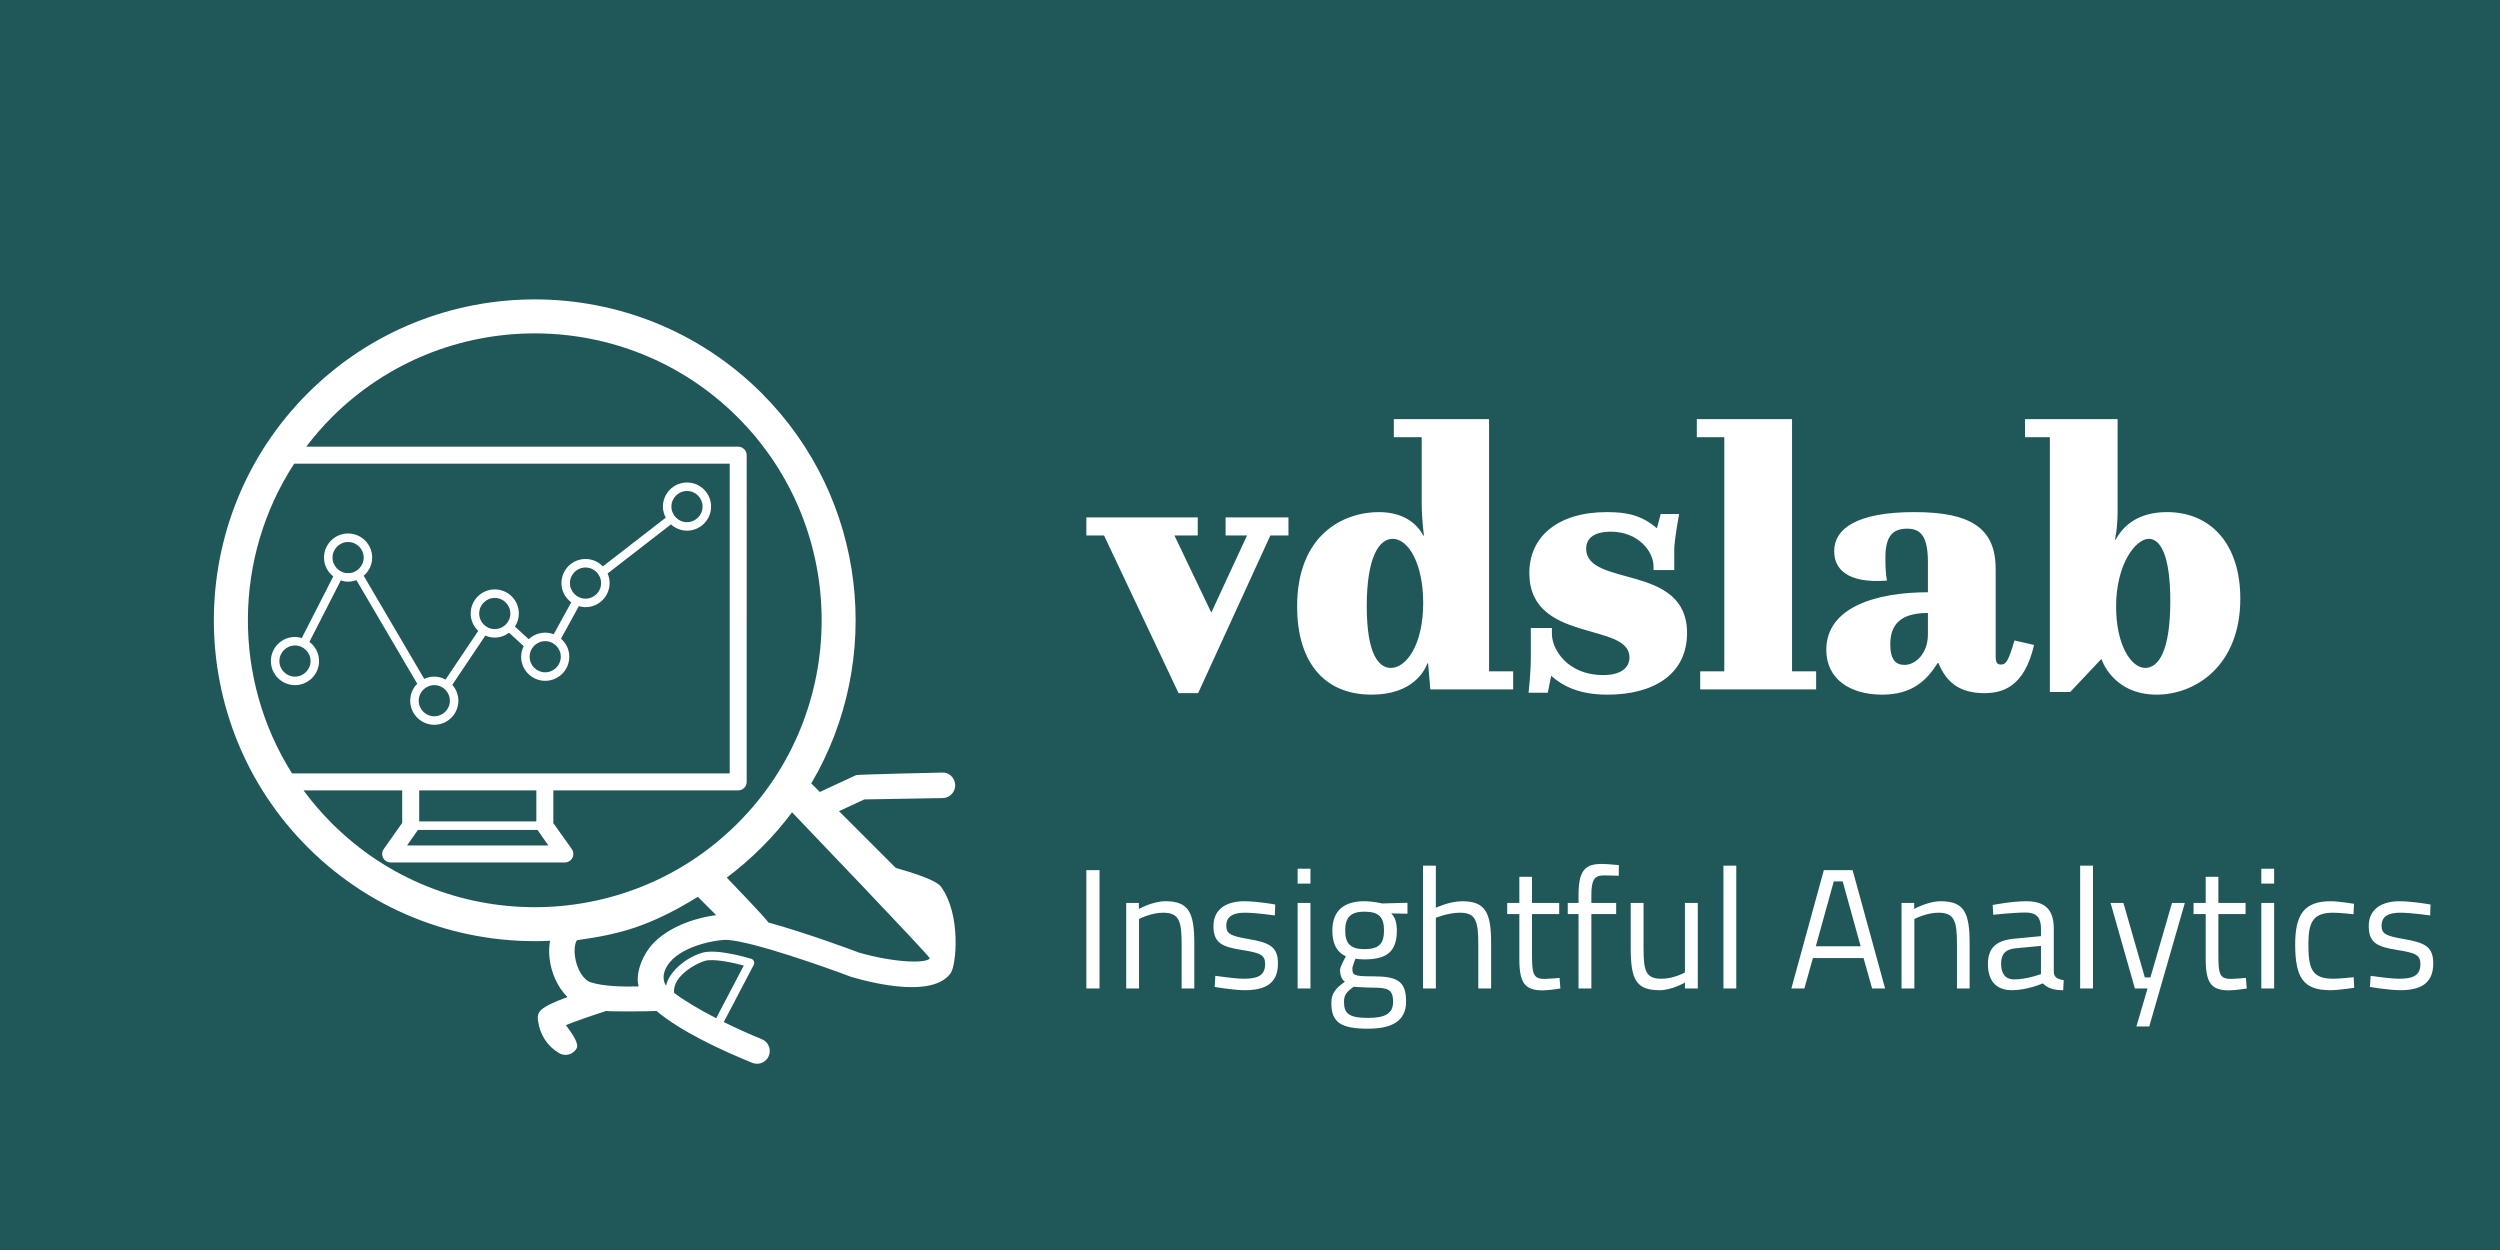 
		<svg xmlns="http://www.w3.org/2000/svg" xmlns:xlink="http://www.w3.org/1999/xlink" version="1.1" width="3200" height="1600">
			<rect fill="#20585a" width="3200" height="1600"/>
			<g transform="scale(10.949) translate(10, 20)">
				<defs id="SvgjsDefs1191"/><g id="main_text" rel="mainfill" name="main_text" feature="main_text" xmlns:name="mainText_mainfill" groupName="main_text" fill="#ffffff" transform="translate(117.088, 16.592) scale(2.2)"><path d="M4.86 20.2 l-3.96 -8.38 l-0.94 0 l0 -0.96 l5.92 0 l0 0.96 l-1.24 0 l1.96 4.1 l1.9 -4.1 l-1.14 0 l0 -0.96 l3.34 0 l0 0.96 l-0.96 0 l-3.84 8.38 l-1.04 0 z M11.16 15.6 c0 -3.86 2.5 -5.02 4.34 -5.02 c1.3 0 2.02 0.6 2.36 1.24 l0.04 0 s-0.12 -0.86 -0.12 -1.74 l0 -3.48 l-1.48 0 l0 -0.96 l5.06 0 l0 13.4 l1.28 0 l0 0.96 l-4.4 0 l-0.12 -1.38 l-0.04 0 c-0.12 0.34 -0.74 1.66 -2.96 1.66 c-2.66 0 -3.96 -1.9 -3.96 -4.68 z M16.14 18.86 c0.82 0 1.72 -1.22 1.72 -3.46 c0 -2.1 -0.8 -3.4 -1.62 -3.4 c-0.72 0 -1.38 0.96 -1.38 3.58 c0 2.64 0.68 3.28 1.28 3.28 z M23.46 20.18 c0 0 0.12 -1.04 0.12 -1.9 l0 -1.54 l1.12 0 l0 0.32 c0 0.82 0.84 2.18 2.72 2.18 c0.94 0 1.4 -0.38 1.4 -0.94 c0 -1.9 -5.32 -0.74 -5.32 -4.48 c0 -1.96 1.54 -3.24 4.12 -3.24 c1.06 0 1.84 0.16 2.66 0.86 l0.2 -0.76 l0.98 0 s-0.26 1.38 -0.26 1.9 l0 1.08 l-1.1 0 l0 -0.2 c0 -0.78 -0.8 -1.84 -2.28 -1.84 c-0.74 0 -1.3 0.26 -1.3 0.9 c0 2.08 5.36 0.76 5.36 4.48 c0 2.26 -1.86 3.28 -4.22 3.28 c-1.5 0 -2.36 -0.44 -3 -1 l-0.18 0.9 l-1.02 0 z M32.58 20 l0 -0.96 l1.28 0 l0 -12.44 l-1.46 0 l0 -0.96 l5.06 0 l0 13.4 l1.28 0 l0 0.96 l-6.16 0 z M39.28 17.9 c0 -2.28 2.68 -3.06 5.4 -3.06 l0 -1.6 c0 -1.34 -0.36 -1.78 -1.1 -1.78 c-0.86 0 -1.16 0.5 -1.16 1.58 c0 0.46 0.02 0.8 0.08 1.18 c-2.14 0.16 -2.8 -0.64 -2.8 -1.56 c0 -1.2 1.2 -2.08 4.26 -2.08 c2.98 0 4.32 0.84 4.32 3.02 l0 4.64 c0 0.34 0.08 0.44 0.28 0.44 c0.28 0 0.4 -0.2 0.72 -1.28 l1.04 0.24 c-0.52 2.26 -1.7 2.56 -2.64 2.56 c-1.3 0 -2.02 -0.56 -2.44 -1.6 l-0.04 0 c-0.6 0.94 -1.36 1.68 -2.96 1.68 c-1.68 0 -2.96 -0.82 -2.96 -2.38 z M42.68 17.6 c0 0.84 0.3 1.1 0.76 1.1 c0.56 0 1.24 -0.58 1.24 -1.62 l0 -1.14 c-1.48 0 -2 0.64 -2 1.66 z M51.16 20.14 l0 -13.54 l-1.32 0 l0 -0.96 l4.92 0 l0 4.9 c0 0.92 -0.14 1.5 -0.14 1.5 l0.04 0 c0.4 -0.74 1.2 -1.46 2.72 -1.46 c2.32 0 3.9 1.68 3.9 4.6 c0 3.6 -2.42 5.1 -4.44 5.1 c-2.36 0 -2.94 -1.9 -2.94 -1.9 l-1.66 1.76 l-1.08 0 z M54.68 15.6 c0 2.08 0.82 3.26 1.54 3.26 s1.34 -0.9 1.34 -3.56 c0 -2.46 -0.54 -3.3 -1.14 -3.3 c-0.7 0 -1.74 1.34 -1.74 3.6 z"/></g><g id="slogan_text" rel="mainfill" name="slogan_text" feature="slogan_text" xmlns:name="sloganText_mainfill" groupName="slogan_text" fill="#ffffff" transform="translate(115.3, 75.56) scale(1)"><path d="M1.7 20 l0 -13.84 l1.54 0 l0 13.84 l-1.54 0 z M7.86 20 l-1.5 0 l0 -10 l1.48 0 l0 0.7 s1.62 -0.9 3.1 -0.9 c2.76 0 3.38 1.36 3.38 4.92 l0 5.28 l-1.48 0 l0 -5.24 c0 -2.64 -0.3 -3.62 -2.16 -3.62 c-1.44 0 -2.82 0.74 -2.82 0.74 l0 8.12 z M23.78 10.18 l-0.04 1.28 s-2.22 -0.32 -3.5 -0.32 c-1.24 0 -2.18 0.34 -2.18 1.52 c0 0.94 0.48 1.2 2.6 1.56 c2.5 0.42 3.44 0.92 3.44 2.86 c0 2.34 -1.48 3.12 -3.88 3.12 c-1.28 0 -3.52 -0.38 -3.52 -0.38 l0.08 -1.3 s2.28 0.34 3.3 0.34 c1.64 0 2.52 -0.36 2.52 -1.72 c0 -1.04 -0.52 -1.3 -2.7 -1.64 c-2.26 -0.36 -3.34 -0.78 -3.34 -2.78 c0 -2.2 1.78 -2.92 3.6 -2.92 c1.5 0 3.62 0.38 3.62 0.38 z M26.4 20 l0 -10 l1.5 0 l0 10 l-1.5 0 z M26.4 7.74 l0 -1.74 l1.5 0 l0 1.74 l-1.5 0 z M34.64 24.7 c-3.16 0 -4.3 -0.7 -4.3 -3.02 c0 -1.16 0.54 -1.7 1.58 -2.48 c-0.36 -0.24 -0.56 -0.76 -0.56 -1.38 c0 -0.38 0.68 -1.58 0.68 -1.58 c-0.84 -0.38 -1.58 -1.18 -1.58 -3.02 c0 -2.46 1.52 -3.42 3.74 -3.42 c1 0 2.08 0.26 2.08 0.26 l2.96 -0.08 l0 1.28 l-1.9 -0.04 c0.38 0.38 0.66 0.94 0.66 2 c0 2.6 -1.3 3.38 -3.86 3.38 c-0.2 0 -0.76 -0.04 -0.98 -0.08 c0 0 -0.36 0.88 -0.36 1.14 c0 0.8 0.16 0.92 2.42 0.92 c2.84 0 3.86 0.56 3.86 2.94 c0 2.26 -1.62 3.18 -4.44 3.18 z M35.1 19.9 c-0.7 0 -2.16 -0.1 -2.16 -0.1 c-0.84 0.62 -1.12 0.98 -1.12 1.76 c0 1.38 0.58 1.88 2.84 1.88 c2 0 2.9 -0.54 2.9 -1.86 c0 -1.52 -0.64 -1.68 -2.46 -1.68 z M34.2 15.4 c1.68 0 2.3 -0.6 2.3 -2.18 s-0.62 -2.2 -2.3 -2.2 c-1.56 0 -2.24 0.62 -2.24 2.2 s0.68 2.18 2.24 2.18 z M42.56 20 l-1.5 0 l0 -14.36 l1.5 0 l0 4.92 s1.6 -0.76 3.08 -0.76 c2.74 0 3.38 1.36 3.38 4.92 l0 5.28 l-1.5 0 l0 -5.24 c0 -2.64 -0.3 -3.62 -2.14 -3.62 c-1.42 0 -2.82 0.6 -2.82 0.6 l0 8.26 z M56.98 11.3 l-3.18 0 l0 4.78 c0 2.18 0.14 2.8 1.44 2.8 c0.56 0 1.78 -0.12 1.78 -0.12 l0.1 1.24 s-1.34 0.22 -2.04 0.22 c-2.06 0 -2.76 -0.78 -2.76 -3.66 l0 -5.26 l-1.42 0 l0 -1.3 l1.42 0 l0 -3.06 l1.48 0 l0 3.06 l3.18 0 l0 1.3 z M60.74 11.3 l0 8.7 l-1.5 0 l0 -8.7 l-1.26 0 l0 -1.3 l1.26 0 l0 -0.9 c0 -2.88 0.74 -3.66 2.7 -3.66 c0.68 0 2.02 0.14 2.02 0.14 l-0.02 1.24 s-1.12 -0.04 -1.72 -0.04 c-1.12 0 -1.48 0.48 -1.48 2.34 l0 0.88 l2.9 0 l0 1.3 l-2.9 0 z M71.68 10 l1.5 0 l0 10 l-1.5 0 l0 -0.7 s-1.5 0.9 -2.96 0.9 c-2.8 0 -3.38 -1.3 -3.38 -4.98 l0 -5.22 l1.5 0 l0 5.2 c0 2.76 0.24 3.66 2.1 3.66 c1.48 0 2.74 -0.74 2.74 -0.74 l0 -8.12 z M76.18 20 l0 -14.36 l1.5 0 l0 14.36 l-1.5 0 z  M84.12 20 l3.8 -13.84 l3.36 0 l3.8 13.84 l-1.52 0 l-1 -3.56 l-5.92 0 l-1 3.56 l-1.52 0 z M89.08 7.48 l-2.1 7.58 l5.24 0 l-2.1 -7.58 l-1.04 0 z M98.5 20 l-1.5 0 l0 -10 l1.48 0 l0 0.7 s1.62 -0.9 3.1 -0.9 c2.76 0 3.38 1.36 3.38 4.92 l0 5.28 l-1.48 0 l0 -5.24 c0 -2.64 -0.3 -3.62 -2.16 -3.62 c-1.44 0 -2.82 0.74 -2.82 0.74 l0 8.12 z M114.8 13.02 l0 5.12 c0.04 0.58 0.52 0.8 1.16 0.88 l-0.06 1.18 c-1.06 0 -1.78 -0.2 -2.38 -0.8 c0 0 -1.8 0.8 -3.6 0.8 c-1.82 0 -2.82 -1.04 -2.82 -3.06 c0 -1.92 1 -2.76 3.06 -2.96 l3.14 -0.3 l0 -0.86 c0 -1.4 -0.6 -1.9 -1.8 -1.9 c-1.4 0 -3.78 0.26 -3.78 0.26 l-0.06 -1.14 s2.2 -0.44 3.92 -0.44 c2.26 0 3.22 1.04 3.22 3.22 z M113.3 15.02 l-2.96 0.28 c-1.22 0.12 -1.7 0.7 -1.7 1.8 c0 1.16 0.5 1.84 1.52 1.84 c1.48 0 3.14 -0.62 3.14 -0.62 l0 -3.3 z M117.88 20 l0 -14.36 l1.5 0 l0 14.36 l-1.5 0 z M121.44 10 l1.5 0 l2.5 8.7 l0.66 0 l2.52 -8.7 l1.5 0 l-4.16 14.44 l-1.5 0 l1.3 -4.44 l-1.48 0 z M137.22 11.3 l-3.18 0 l0 4.78 c0 2.18 0.14 2.8 1.44 2.8 c0.56 0 1.78 -0.12 1.78 -0.12 l0.1 1.24 s-1.34 0.22 -2.04 0.22 c-2.06 0 -2.76 -0.78 -2.76 -3.66 l0 -5.26 l-1.42 0 l0 -1.3 l1.42 0 l0 -3.06 l1.48 0 l0 3.06 l3.18 0 l0 1.3 z M139.06 20 l0 -10 l1.5 0 l0 10 l-1.5 0 z M139.06 7.74 l0 -1.74 l1.5 0 l0 1.74 l-1.5 0 z M147.18 9.8 c0.92 0 2.72 0.3 2.72 0.3 l-0.06 1.22 s-1.6 -0.18 -2.36 -0.18 c-2.3 0 -2.92 1 -2.92 3.68 c0 2.96 0.46 4.04 2.94 4.04 c0.76 0 2.36 -0.18 2.36 -0.18 l0.06 1.24 s-1.86 0.28 -2.78 0.28 c-3.18 0 -4.12 -1.46 -4.12 -5.38 c0 -3.62 1.18 -5.02 4.16 -5.02 z M158.84 10.18 l-0.04 1.28 s-2.22 -0.32 -3.5 -0.32 c-1.24 0 -2.18 0.34 -2.18 1.52 c0 0.94 0.48 1.2 2.6 1.56 c2.5 0.42 3.44 0.92 3.44 2.86 c0 2.34 -1.48 3.12 -3.88 3.12 c-1.28 0 -3.52 -0.38 -3.52 -0.38 l0.08 -1.3 s2.28 0.34 3.3 0.34 c1.64 0 2.52 -0.36 2.52 -1.72 c0 -1.04 -0.52 -1.3 -2.7 -1.64 c-2.26 -0.36 -3.34 -0.78 -3.34 -2.78 c0 -2.2 1.78 -2.92 3.6 -2.92 c1.5 0 3.62 0.38 3.62 0.38 z"/></g><g id="SvgjsG1201" rel="mainfill" name="symbol" feature="symbol" xmlns:name="symbol_mainfill" fill="#ffffff" transform="translate(8.017, 9.23) scale(1.009)"><path xmlns="http://www.w3.org/2000/svg" d="M91.167,73.764c-0.189-0.259-0.862-0.947-5.235-2.171l-6.578-6.579l2.934-1.361l9.076-0.155  c0.815-0.014,1.466-0.687,1.452-1.502c-0.014-0.816-0.698-1.505-1.503-1.452c0,0-9.798,0.211-9.985,0.298l-4.198,1.948l-0.989-0.989  c8.41-14.26,6.497-32.969-5.739-45.204c-14.502-14.503-38.101-14.503-52.603,0c-14.503,14.502-14.503,38.101,0,52.603  c7.702,7.703,17.969,11.311,28.077,10.832c-0.111,0.595-0.143,1.25-0.069,1.956c0.166,1.605,0.87,3.385,2.093,4.563  c-3.4,1.24-3.555,1.778-3.416,2.775c0.225,1.61,1.09,2.931,2.438,3.721c0.235,0.138,0.491,0.203,0.745,0.203  c0.507,0,1.001-0.262,1.276-0.73c0.413-0.704-1.065-2.43-1.235-2.716c1.071-0.438,2.968-1.096,4.669-1.638  c0.915,0.09,5.307,0.042,5.84-0.003c2.802,2.398,7.727,4.643,11.082,6.009c0.182,0.074,0.371,0.109,0.556,0.109  c0.583,0,1.135-0.347,1.368-0.92c0.308-0.755-0.055-1.617-0.811-1.925c-1.531-0.623-3.027-1.303-4.41-1.987l3.475-6.628  c0.068-0.13,0.075-0.284,0.018-0.418c-0.056-0.136-0.17-0.238-0.31-0.282c-0.401-0.122-3.964-1.184-5.651-0.708  c-1.866,0.527-3.864,2.17-4.22,3.817c-0.162-0.187-0.742-1.288,0.448-2.724c1.656-1.999,5.691-2.665,6.722-2.571  c3.044,0.229,11.299,3.151,14.222,4.258c0.037,0.014,0.074,0.027,0.111,0.038c2.796,0.812,9.513,2.395,11.495-0.48  C92.926,82.856,93.531,77,91.167,73.764z M16.228,24.755h50.46v35.886h-50.71C9.079,49.71,9.159,35.609,16.228,24.755z   M30.567,67.186h13.852c0.018,0.033,1.261,1.801,1.261,1.801H29.31C29.31,68.987,30.554,67.207,30.567,67.186z M44.286,66.201  H30.713v-3.59h13.573V66.201z M20.583,66.415c-1.202-1.202-2.292-2.475-3.271-3.804h11.431v3.763l-2.138,3.03  c-0.212,0.3-0.239,0.694-0.07,1.02c0.169,0.327,0.506,0.532,0.874,0.532h20.179c0.369,0,0.706-0.206,0.875-0.534  c0.169-0.327,0.141-0.721-0.073-1.022l-2.136-3v-3.789h21.417c0.544,0,0.985-0.44,0.985-0.985V23.771  c0-0.544-0.441-0.985-0.985-0.985H17.622c0.9-1.183,1.882-2.324,2.961-3.404c6.484-6.483,15-9.725,23.517-9.725  s17.033,3.242,23.517,9.725c12.967,12.968,12.967,34.066,0,47.033C54.649,79.382,33.551,79.382,20.583,66.415z M63.799,82.36  c1.014-0.288,3.25,0.197,4.523,0.539l-3.201,6.106c-2.057-1.059-3.785-2.101-4.877-2.94C60.04,84.078,62.915,82.61,63.799,82.36z   M58.018,80.135c-1.357,1.311-2.32,3.642-1.879,5.186c-1.805,0.053-4.142-0.008-5.57-0.484c-0.837-0.279-1.594-1.518-1.8-2.947  c-0.164-1.14,0.105-1.834,0.242-1.929c5.005-0.697,8.411-1.6,13.992-5.022l2.115,2.12C63.026,77.319,59.999,78.221,58.018,80.135z   M81.694,81.408c-0.679-0.256-6.085-2.276-10.548-3.501c-0.086-0.324-4.8-5.194-4.8-5.194c1.415-1.057,2.771-2.228,4.056-3.513  c1.285-1.284,2.456-2.64,3.512-4.054c0,0,16.066,16.764,15.964,16.926C89.384,82.701,85.63,82.543,81.694,81.408z M16.321,50.412  c1.539,0,2.79-1.252,2.79-2.791c0-0.909-0.443-1.71-1.118-2.22l3.637-7.123c0.269,0.086,0.549,0.145,0.846,0.145  c0.339,0,0.66-0.07,0.961-0.181l7.049,12.008c-0.502,0.505-0.813,1.199-0.813,1.966c0,1.539,1.252,2.79,2.79,2.79  c1.539,0,2.79-1.251,2.79-2.79c0-0.707-0.273-1.347-0.708-1.839l3.827-5.702c0.337,0.145,0.708,0.227,1.098,0.227  c0.623,0,1.193-0.212,1.658-0.558l1.692,1.55c-0.184,0.372-0.297,0.785-0.297,1.228c0,1.539,1.252,2.79,2.79,2.79  s2.79-1.251,2.79-2.79c0-0.837-0.378-1.58-0.963-2.092l2.074-3.774c0.246,0.071,0.501,0.122,0.77,0.122  c1.539,0,2.79-1.251,2.79-2.79c0-0.395-0.085-0.77-0.234-1.111l7.341-5.688c0.495,0.446,1.143,0.726,1.86,0.726  c1.539,0,2.79-1.252,2.79-2.791c0-1.539-1.252-2.79-2.79-2.79c-1.538,0-2.79,1.251-2.79,2.79c0,0.465,0.125,0.898,0.328,1.284  l-7.29,5.648c-0.508-0.527-1.217-0.859-2.006-0.859c-1.538,0-2.79,1.251-2.79,2.79c0,0.917,0.45,1.725,1.135,2.233l-2.033,3.698  c-0.307-0.117-0.636-0.188-0.984-0.188c-0.738,0-1.406,0.293-1.906,0.763l-1.601-1.466c0.285-0.437,0.454-0.957,0.454-1.516  c0-1.539-1.252-2.79-2.79-2.79c-1.538,0-2.79,1.251-2.79,2.79c0,0.795,0.338,1.509,0.873,2.017l-3.784,5.637  c-0.392-0.21-0.832-0.34-1.307-0.34c-0.417,0-0.809,0.098-1.165,0.263l-7.014-11.949c0.596-0.512,0.982-1.262,0.982-2.108  c0-1.539-1.252-2.79-2.79-2.79c-1.538,0-2.79,1.251-2.79,2.79c0,0.888,0.425,1.672,1.074,2.183l-3.647,7.143  c-0.253-0.075-0.515-0.128-0.791-0.128c-1.538,0-2.79,1.251-2.79,2.79S14.783,50.412,16.321,50.412z M61.741,27.92  c0.996,0,1.805,0.81,1.805,1.805c0,0.996-0.81,1.806-1.805,1.806c-0.995,0-1.805-0.81-1.805-1.806  C59.936,28.73,60.746,27.92,61.741,27.92z M49.983,36.784c0.996,0,1.805,0.81,1.805,1.805s-0.81,1.805-1.805,1.805  c-0.995,0-1.805-0.81-1.805-1.805S48.988,36.784,49.983,36.784z M45.312,45.317c0.996,0,1.805,0.81,1.805,1.805  s-0.81,1.805-1.805,1.805s-1.805-0.81-1.805-1.805S44.316,45.317,45.312,45.317z M39.469,40.308c0.996,0,1.805,0.81,1.805,1.805  s-0.81,1.805-1.805,1.805c-0.995,0-1.805-0.81-1.805-1.805S38.474,40.308,39.469,40.308z M34.268,52.217  c0,0.995-0.81,1.805-1.805,1.805c-0.995,0-1.805-0.81-1.805-1.805c0-0.995,0.81-1.805,1.805-1.805  C33.458,50.412,34.268,51.222,34.268,52.217z M22.476,33.828c0.996,0,1.805,0.81,1.805,1.805c0,0.996-0.81,1.806-1.805,1.806  c-0.995,0-1.805-0.81-1.805-1.806C20.671,34.638,21.48,33.828,22.476,33.828z M16.321,45.816c0.996,0,1.805,0.81,1.805,1.805  c0,0.996-0.81,1.806-1.805,1.806c-0.995,0-1.805-0.81-1.805-1.806C14.516,46.626,15.326,45.816,16.321,45.816z"/></g>
			</g>
		</svg>
	
